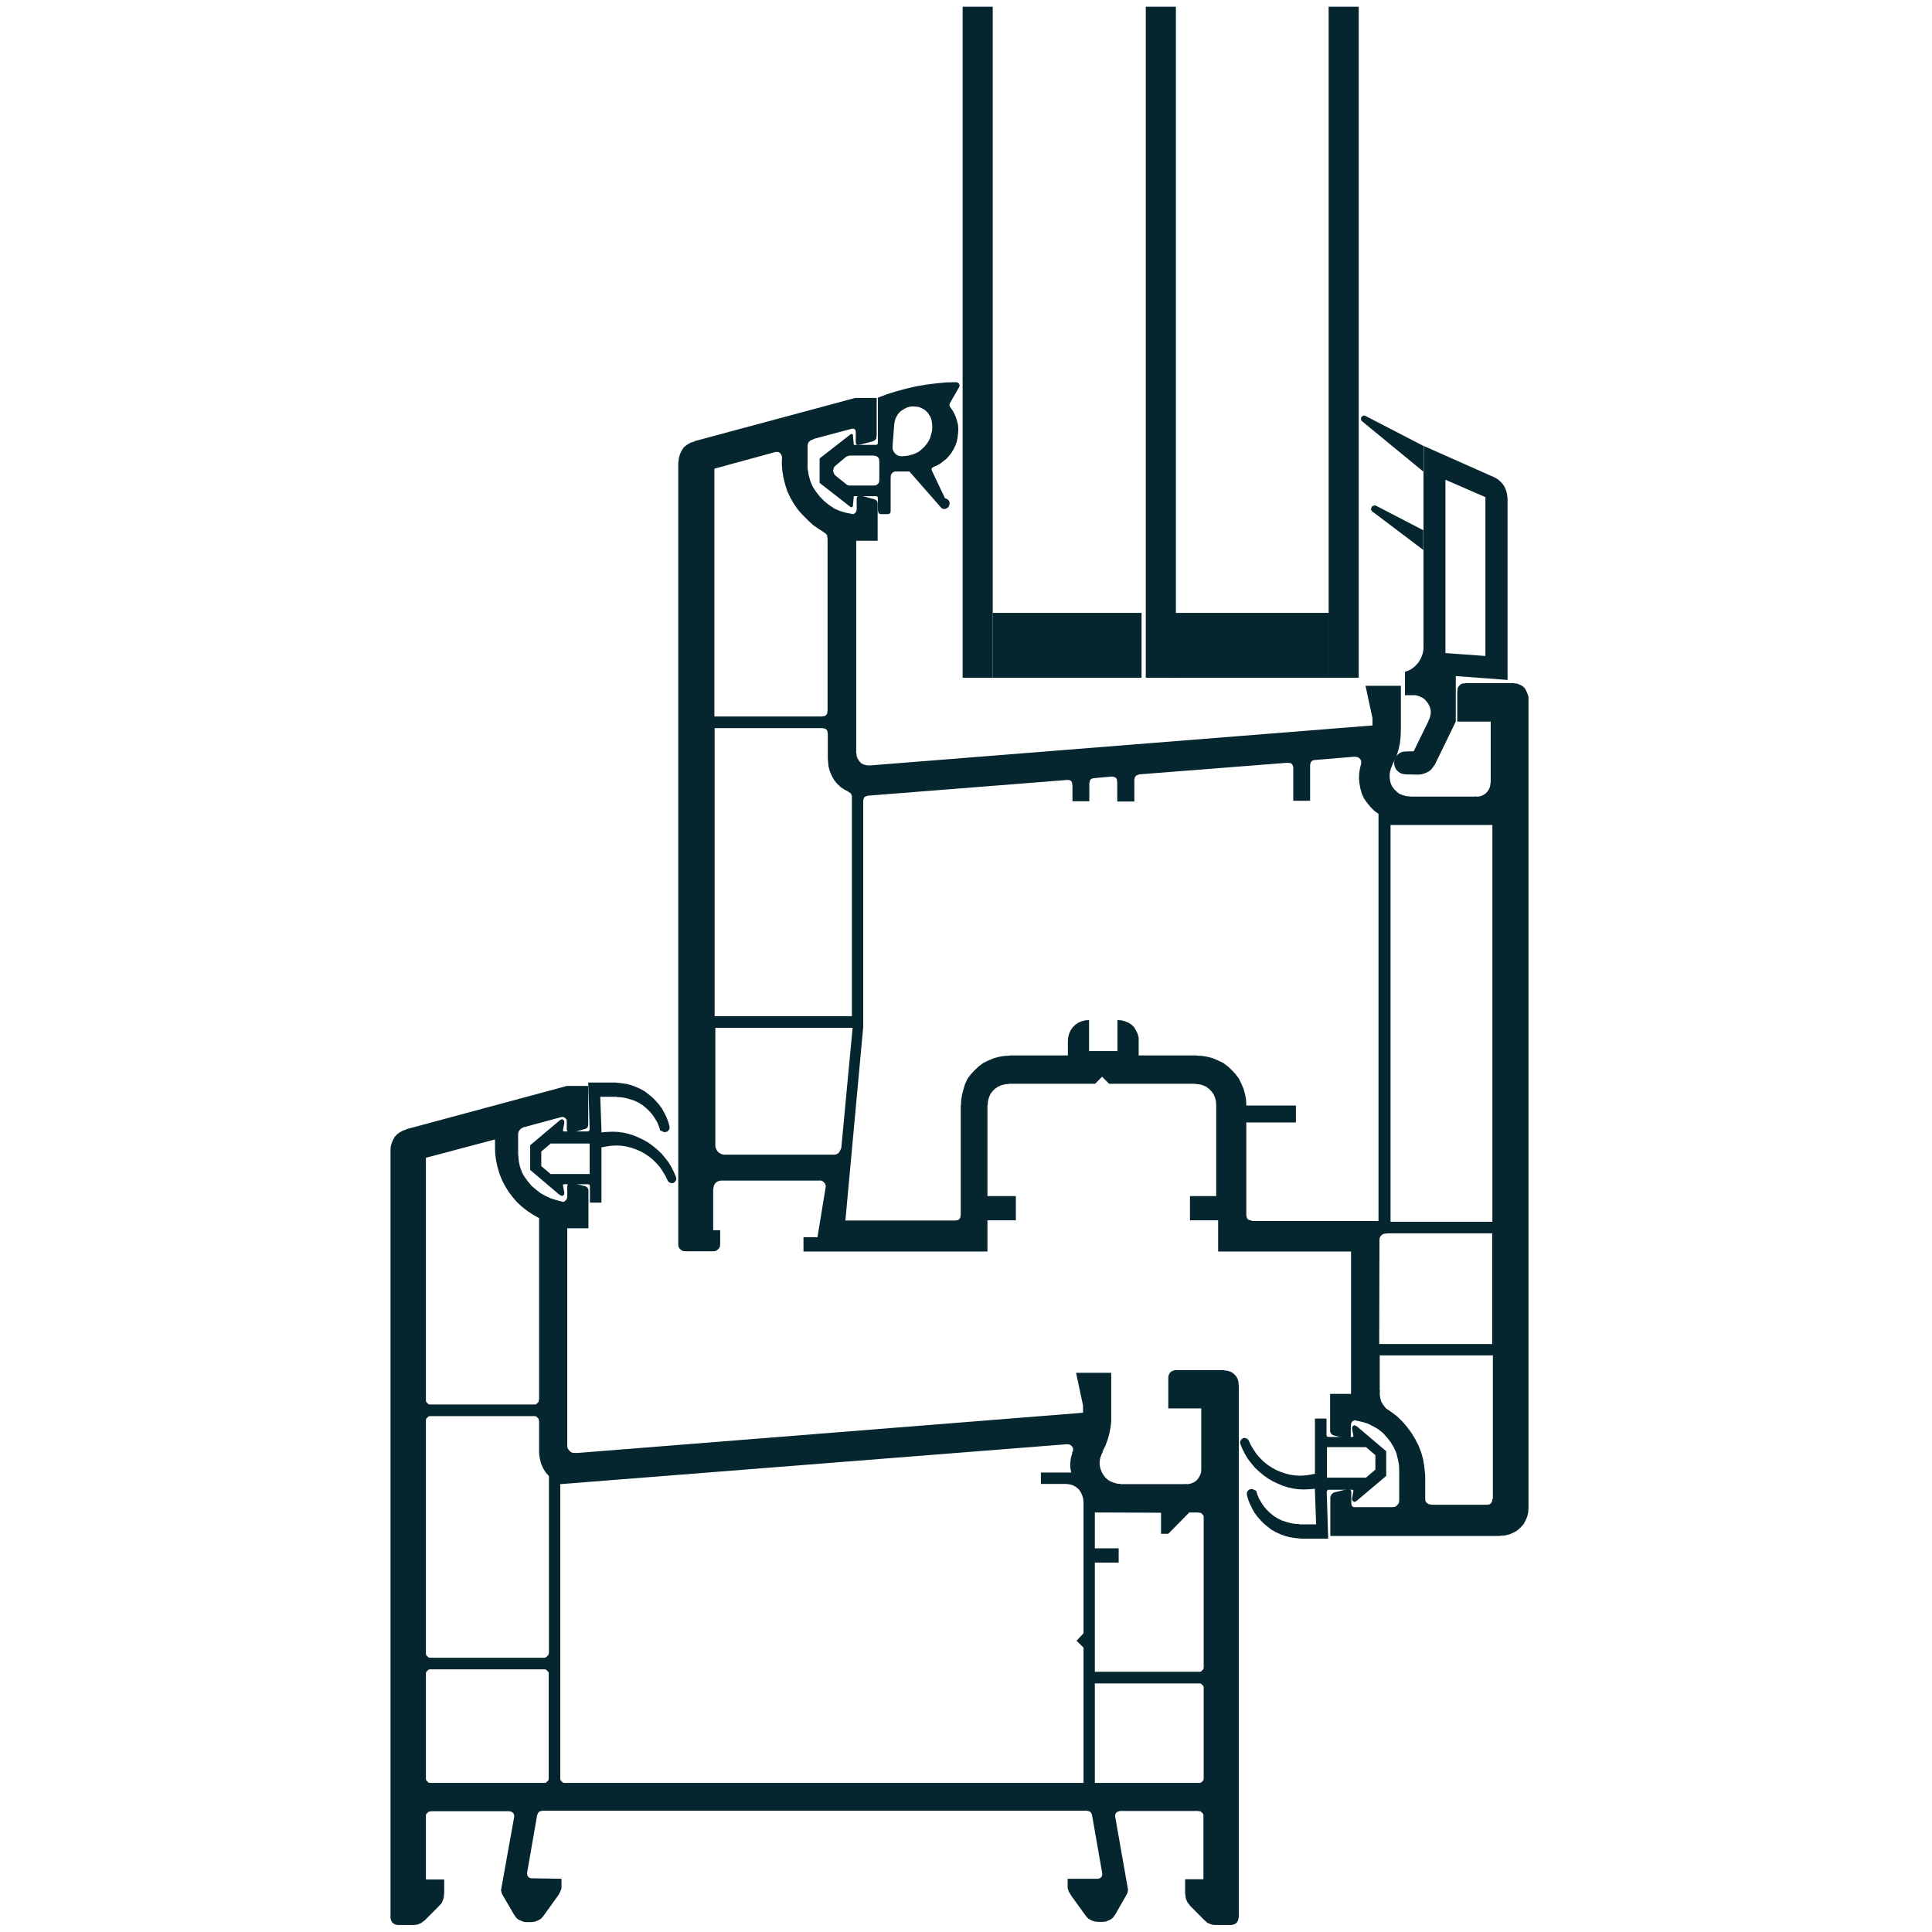 <svg width="60" height="60" viewBox="0 0 84 141" fill="none" xmlns="http://www.w3.org/2000/svg">
  <path fill-rule="evenodd" clip-rule="evenodd" d="M11.687 83.458L11.002 84.041V85.101L11.687 85.684H14.534V83.458H11.687ZM19.683 82.504L19.595 82.221L19.472 81.921L19.297 81.62L19.103 81.338L18.892 81.09L18.646 80.861L18.383 80.648L18.102 80.472L17.803 80.331L17.486 80.225L17.17 80.136L16.854 80.083L16.52 80.065V80.048H15.307L15.395 82.468V82.645L15.799 82.61L16.203 82.592L16.608 82.61L16.994 82.663L17.381 82.751L17.768 82.875L18.137 83.034L18.506 83.21L18.857 83.422L19.174 83.652L19.49 83.917L19.788 84.2L20.052 84.518L20.298 84.836L20.509 85.189L20.685 85.543L20.843 85.931L20.86 86.037L20.843 86.126L20.79 86.214L20.72 86.284L20.632 86.338L20.544 86.355L20.456 86.338L20.369 86.302L20.281 86.249L20.175 86.055L20.07 85.825L19.876 85.507L19.666 85.189L19.419 84.906L19.156 84.641L18.875 84.412L18.558 84.2L18.242 84.023L17.908 83.882L17.557 83.758L17.205 83.67L16.836 83.617L16.485 83.599L16.116 83.617L15.747 83.67L15.395 83.74V87.769H14.552V86.585L14.534 86.496L14.499 86.444L14.376 86.426H12.671L12.601 86.444L12.583 86.479L12.689 87.062L12.671 87.168L12.618 87.221L12.548 87.274H12.478L12.337 87.203L10.193 85.383V83.581L12.373 81.744L12.478 81.691H12.548L12.618 81.744L12.671 81.797L12.689 81.921L12.583 82.504L12.601 82.557L12.671 82.574H14.429L14.499 82.521L14.534 82.415L14.429 79.005H16.432L16.889 79.058L17.24 79.111L17.574 79.2L17.908 79.323L18.224 79.465L18.541 79.641L18.822 79.853L19.103 80.083L19.349 80.331L19.595 80.613L19.806 80.896L19.982 81.214L20.14 81.532L20.263 81.85L20.351 82.15L20.369 82.292L20.351 82.398L20.298 82.486L20.21 82.574L20.122 82.61L20.017 82.627L19.912 82.61L19.824 82.557L19.683 82.504Z" fill="#05252F"/>
  <path fill-rule="evenodd" clip-rule="evenodd" d="M71.191 107.839L71.876 107.256V106.196L71.191 105.613H68.344V107.839H71.191V107.839ZM63.177 108.793L63.265 109.076L63.388 109.376L63.564 109.677L63.757 109.959L63.968 110.207L64.214 110.436L64.478 110.648L64.759 110.825L65.058 110.966L65.374 111.072L65.691 111.161L66.007 111.214L66.341 111.231V111.249H67.553L67.465 108.829V108.652L67.061 108.687L66.657 108.705L66.253 108.687L65.866 108.634L65.48 108.546L65.093 108.422L64.724 108.263L64.355 108.087L64.003 107.875L63.687 107.645L63.371 107.38L63.072 107.097L62.808 106.779L62.562 106.461L62.352 106.108L62.176 105.754L62.018 105.366L62 105.26L62.018 105.171L62.07 105.083L62.141 105.012L62.228 104.959L62.316 104.942L62.404 104.959L62.492 104.995L62.58 105.048L62.685 105.242L62.791 105.472L62.984 105.79L63.195 106.108L63.441 106.391L63.705 106.656L63.986 106.885L64.302 107.097L64.618 107.274L64.952 107.415L65.304 107.539L65.655 107.627L66.024 107.68L66.376 107.698L66.745 107.68L67.114 107.627L67.465 107.557V103.528H68.309V104.712L68.326 104.8L68.362 104.853L68.485 104.871H70.189L70.26 104.853L70.277 104.818L70.172 104.235L70.189 104.129L70.242 104.076L70.312 104.023H70.383L70.523 104.094L72.667 105.913V107.716L70.488 109.553L70.383 109.606H70.312L70.242 109.553L70.189 109.5L70.172 109.376L70.277 108.793L70.26 108.74L70.189 108.723H68.432L68.362 108.776L68.326 108.882L68.432 112.292H66.428L65.972 112.239L65.62 112.186L65.286 112.097L64.952 111.974L64.636 111.832L64.32 111.656L64.038 111.444L63.757 111.214L63.511 110.966L63.265 110.684L63.054 110.401L62.879 110.083L62.721 109.765L62.597 109.447L62.51 109.147L62.492 109.005L62.51 108.899L62.562 108.811L62.65 108.723L62.738 108.687L62.843 108.67L62.949 108.687L63.037 108.74L63.177 108.793Z" fill="#05252F"/>
  <path fill-rule="evenodd" clip-rule="evenodd" d="M39.629 34.076L39.506 34.164L39.488 34.252L39.506 34.341L40.472 36.373L40.56 36.39L40.648 36.443L40.736 36.514L40.789 36.62L40.806 36.726L40.789 36.832L40.753 36.938L40.701 37.026L40.613 37.079L40.525 37.132L40.419 37.15L40.314 37.132L40.226 37.097L37.871 34.411H36.817L36.676 34.465L36.589 34.553L36.518 34.659L36.501 34.889V37.327L36.483 37.397L36.448 37.468L36.378 37.503L36.307 37.521H35.78L35.71 37.503L35.639 37.468L35.604 37.397L35.569 37.238V36.39L35.552 36.267L35.517 36.231L35.394 36.214H33.812L33.742 36.956L33.671 37.026L33.583 37.009L31.316 35.242V33.458L33.583 31.691L33.671 31.673L33.742 31.708L33.812 32.468H35.429L35.534 32.433L35.569 32.327V29.023L36.272 28.758L36.958 28.546L37.678 28.352L38.381 28.192L39.102 28.069L39.822 27.98L40.542 27.91L41.281 27.892L41.351 27.91L41.439 27.945L41.492 28.016L41.527 28.086V28.175L41.492 28.263L40.824 29.429L40.789 29.57L40.824 29.677L40.999 29.924L41.14 30.171L41.263 30.454L41.351 30.737L41.421 31.037L41.439 31.337L41.421 31.62L41.386 31.92L41.333 32.221L41.228 32.503L41.105 32.768L40.947 33.033L40.771 33.263L40.578 33.475L40.332 33.669L40.103 33.846L39.84 33.987L39.629 34.076ZM35.674 34.977V33.722L35.657 33.493L35.604 33.404L35.534 33.334L35.428 33.281L35.218 33.245H33.513L33.39 33.281L33.284 33.316L33.232 33.351L32.494 33.97L32.371 34.093L32.335 34.217L32.3 34.341L32.335 34.482L32.371 34.588L32.494 34.729L33.249 35.33L33.284 35.365L33.39 35.419L33.513 35.436H35.218L35.428 35.419L35.534 35.348L35.604 35.277L35.657 35.189L35.674 34.977ZM39.418 30.454L39.488 30.684L39.523 30.913L39.541 31.178L39.523 31.443L39.453 31.708L39.383 31.956L39.277 32.185L39.119 32.415L38.961 32.609L38.768 32.786L38.557 32.963L38.328 33.086L38.065 33.175L37.819 33.245L37.573 33.281L37.292 33.298L37.151 33.281L37.028 33.245L36.905 33.175L36.8 33.069L36.729 32.963L36.659 32.821L36.641 32.698V32.539L36.764 30.949L36.8 30.754L36.852 30.56L36.94 30.383L37.045 30.207L37.186 30.047L37.362 29.924L37.538 29.818L37.713 29.73L37.924 29.677L38.117 29.659L38.328 29.677L38.522 29.694L38.715 29.765L38.891 29.853L39.066 29.977L39.207 30.118L39.312 30.277L39.418 30.454Z" fill="#05252F"/>
  <path d="M43.952 0.489H41.755V49.465H43.952V0.489Z" fill="#05252F"/>
  <path d="M70.662 0.489H68.466V49.465H70.662V0.489Z" fill="#05252F"/>
  <path d="M57.317 0.489H55.12V49.465H57.317V0.489Z" fill="#05252F"/>
  <path d="M54.812 44.73H43.951V49.465H54.812V44.73Z" fill="#05252F"/>
  <path d="M68.502 44.73H56.991V49.465H68.502V44.73Z" fill="#05252F"/>
  <path fill-rule="evenodd" clip-rule="evenodd" d="M79.907 47.874V36.284L76.99 35.012V47.662L79.907 47.874ZM75.004 56.532L75.215 56.514L75.408 56.461L75.601 56.39L75.777 56.302L75.935 56.178L76.058 56.019L76.216 55.807L77.745 52.662V49.341L81.524 49.623V36.443L81.506 36.214L81.471 35.984L81.401 35.754L81.313 35.542L81.19 35.348L81.031 35.171L80.856 35.012L80.662 34.888L80.452 34.782L80.241 34.694L75.39 32.539V47.273L75.373 47.503L75.32 47.733L75.232 47.963L75.127 48.175L75.004 48.369L74.846 48.546L74.67 48.705L74.477 48.846L74.266 48.952L74.037 49.023V50.736H74.6H74.793L74.969 50.772L75.144 50.842L75.32 50.931L75.478 51.037L75.601 51.178L75.724 51.337L75.812 51.514L75.882 51.691L75.918 51.885V52.062L75.882 52.256L75.83 52.432L75.742 52.609H75.76L74.67 54.835H74.266L73.949 54.853L73.791 54.888L73.651 54.959L73.528 55.047L73.422 55.153L73.334 55.295L73.282 55.436L73.246 55.595V55.754L73.282 55.913L73.334 56.054L73.422 56.196L73.528 56.302L73.651 56.39L73.791 56.461L73.949 56.496L74.108 56.514L75.004 56.532ZM75.39 34.429L70.874 30.719L70.839 30.648L70.821 30.577L70.839 30.489L70.874 30.418L70.944 30.365L71.015 30.33H71.085L71.173 30.365L75.373 32.539L75.408 32.556V34.429H75.39ZM75.39 38.705L71.911 36.903L71.841 36.885L71.753 36.903L71.665 36.938L71.612 36.991L71.577 37.079L71.559 37.167L71.577 37.238L71.63 37.309L75.373 40.136V38.705H75.39Z" fill="#05252F"/>
  <path d="M61.877 100.825L61.806 100.595L61.683 100.401L61.525 100.242L61.332 100.118L61.103 100.047L60.769 99.995H57.272L57.114 100.03L56.974 100.1L56.868 100.207L56.798 100.348L56.763 100.507V102.786H59.17V107.256L59.153 107.486L59.065 107.698L58.959 107.892L58.819 108.051L58.643 108.175L58.432 108.263L58.204 108.316L57.975 108.298V108.316H53.283V108.298L53.037 108.281L52.791 108.21L52.563 108.122L52.352 107.998L52.158 107.821L52.018 107.627L51.895 107.415L51.807 107.168L51.754 106.92V106.673L51.789 106.426L51.877 106.178L51.983 105.949L51.965 105.931L52.176 105.507L52.334 105.083L52.457 104.641L52.545 104.199L52.598 103.758V103.316V103.298V100.189H50.032L50.542 102.574V103.104L13.672 106.037H13.321L13.18 105.984L13.075 105.896L12.987 105.79L12.917 105.666L12.899 105.525V89.641H14.445V86.867L14.393 86.691L14.252 86.585L13.145 86.302L13.04 86.32L12.952 86.39L12.899 86.567V87.362L12.846 87.539L12.758 87.627L12.671 87.698L12.6 87.715L12.126 87.592L11.722 87.468L11.335 87.291L10.948 87.079L10.614 86.814L10.298 86.549L10.034 86.231L9.771 85.878L9.613 85.595L9.455 85.171L9.367 84.782L9.314 84.199V82.698L9.367 82.556L9.455 82.433L9.56 82.344L9.701 82.274L12.442 81.532L12.583 81.514L12.688 81.549L12.776 81.62L12.846 81.708L12.864 81.814V82.45L12.917 82.592L13.004 82.662L13.163 82.68L14.252 82.38L14.375 82.291L14.428 82.115V79.252H12.881L1.142 82.415V82.433L0.896 82.521L0.668 82.645L0.474 82.786L0.299 82.98L0.193 83.175L0.088 83.422L0.018 83.669L0 83.917V139.977L0.035 140.136L0.105 140.277L0.211 140.383L0.351 140.454L0.51 140.489H1.722L1.986 140.454L2.232 140.348L2.513 140.136L3.462 139.182L3.726 138.899L3.813 138.705L3.884 138.51L3.919 138.122V137.168H2.583V132.503L2.601 132.397L2.689 132.309L2.777 132.221L3.005 132.185H8.664L8.857 132.238L8.963 132.327L9.015 132.433L9.033 132.556L8.066 137.945L8.119 138.192L9.033 139.765H9.05L9.156 139.941L9.314 140.083L9.507 140.171L9.718 140.26L9.929 140.277H10.298L10.544 140.242L10.773 140.154L10.983 140.03L11.142 139.853L12.284 138.263L12.389 138.051L12.477 137.821V137.115L10.263 137.079L10.14 137.044L10.034 136.956L9.982 136.85L9.964 136.708L10.702 132.468L10.79 132.274L10.878 132.203L11.089 132.15H50.823L51.034 132.203L51.121 132.291L51.192 132.433L51.947 136.744L51.93 136.885L51.877 136.991L51.772 137.079L51.649 137.115H49.417V137.804L49.505 138.051L49.681 138.351L50.752 139.835L50.911 140.012L51.121 140.136L51.35 140.224L51.596 140.26H51.983L52.194 140.242L52.404 140.154L52.598 140.065L52.756 139.924L52.861 139.747H52.879L53.775 138.175L53.828 137.927L52.879 132.539L52.897 132.415L52.949 132.309L53.055 132.221L53.248 132.168H58.907L59.135 132.203L59.223 132.291L59.311 132.38L59.328 132.486V137.15H57.993V138.157L58.045 138.563L58.151 138.811L58.362 139.093L59.311 140.048L59.592 140.313L59.785 140.401L59.979 140.472L60.172 140.489H61.385L61.543 140.454L61.683 140.383L61.789 140.277L61.859 140.136L61.912 139.888V101.178L61.877 100.825ZM2.566 84.5L7.627 83.157V83.775L7.645 84.27L7.715 84.747L7.82 85.224L7.961 85.683L8.137 86.125L8.365 86.567L8.629 86.991L8.927 87.38L9.244 87.751L9.613 88.086L9.999 88.387L10.404 88.652L10.843 88.899V102.079L10.808 102.309L10.72 102.397L10.632 102.486L10.527 102.503H2.882L2.777 102.486L2.689 102.397L2.601 102.309L2.583 102.203V84.5H2.566ZM11.546 129.818L11.528 129.924L11.44 130.012L11.352 130.1L11.247 130.118H2.882L2.777 130.1L2.689 130.012L2.601 129.924L2.583 129.818V122.132L2.601 122.026L2.689 121.938L2.777 121.85L2.882 121.832H11.247L11.352 121.85L11.44 121.938L11.528 122.026L11.546 122.132V129.818V129.818ZM11.546 120.666L11.528 120.772L11.44 120.86L11.352 120.949L11.247 120.984H2.882L2.777 120.966L2.689 120.878L2.601 120.79L2.583 120.684V103.652L2.601 103.546L2.689 103.457L2.777 103.369L2.882 103.351H10.527L10.632 103.369L10.72 103.457L10.808 103.546L10.843 103.775V106.072L10.896 106.443L10.983 106.797L11.124 107.132L11.317 107.45L11.563 107.733V120.666H11.546ZM50.577 119.199L50.067 119.747L50.577 120.242V130.118H12.688L12.583 130.1L12.495 130.012L12.407 129.924L12.389 129.818V108.316L49.364 105.401L49.54 105.419L49.645 105.472L49.733 105.56L49.803 105.666L49.821 105.79L49.803 105.913L49.733 106.019H49.768L49.663 106.373L49.61 106.744V107.097L49.681 107.468H47.466V108.298H49.312L49.575 108.334L49.821 108.404L50.032 108.528L50.243 108.705L50.383 108.917L50.489 109.146L50.559 109.394L50.577 109.659V119.199V119.199ZM59.346 129.818L59.328 129.924L59.24 130.012L59.153 130.1L59.047 130.118H51.403V122.857H59.047L59.153 122.874L59.24 122.963L59.328 123.051L59.346 123.157V129.818ZM59.346 121.708L59.328 121.814L59.24 121.903L59.153 121.991L59.047 122.009H51.403V114.04H53.142V112.998H51.403V110.383L56.235 110.401V111.938H56.763L58.292 110.383H58.924L59.153 110.419L59.24 110.507L59.328 110.595L59.346 110.701V121.708Z" fill="#05252F"/>
  <path d="M82.983 50.648L82.895 50.436L82.79 50.242L82.632 50.083L82.438 49.977L82.21 49.889L81.981 49.871V49.853H78.537L78.203 49.889L78.08 49.959L77.957 50.083L77.887 50.207L77.852 50.542V52.662H80.294V57.115H80.277L80.259 57.344L80.189 57.556L80.083 57.733L79.943 57.892L79.767 58.016L79.574 58.104L79.345 58.139L79.117 58.122V58.139H74.407V58.122L74.144 58.104L73.88 58.033L73.616 57.928L73.423 57.768L73.247 57.592L73.089 57.38L72.984 57.132L72.931 56.867L72.913 56.585L72.948 56.32L73.019 56.055L73.124 55.807V55.79L73.37 55.295L73.546 54.783L73.669 54.252L73.722 53.722L73.739 53.175V50.048H71.156L71.666 52.415V52.945L35.025 55.86H34.796L34.568 55.807L34.374 55.719L34.234 55.578L34.111 55.401L34.023 55.207L34.005 54.977H33.988V39.465H35.552V36.708L35.517 36.585L35.429 36.496L35.323 36.443L34.357 36.178H34.164L34.058 36.249L34.023 36.355V37.203L33.97 37.362L33.9 37.45L33.812 37.503L33.742 37.521L33.215 37.415L32.793 37.291L32.389 37.115L32.02 36.867L31.668 36.585L31.352 36.267L31.071 35.913L30.825 35.542L30.649 35.136L30.526 34.712L30.438 34.182V32.539L30.456 32.397L30.526 32.256L30.649 32.15L30.965 32.009L33.689 31.284L33.847 31.302L33.918 31.373L33.953 31.479V32.274L33.97 32.38L34.023 32.45L34.111 32.486L34.269 32.45L35.218 32.203L35.359 32.115L35.447 32.026L35.482 31.761V29.041H33.918L22.161 32.203L22.178 32.221L21.897 32.309L21.651 32.45L21.423 32.627L21.265 32.857L21.142 33.104L21.054 33.387L21.001 33.793V90.825L21.018 90.984L21.089 91.108L21.212 91.231L21.335 91.302L21.493 91.32H23.567L23.725 91.302L23.848 91.231L23.971 91.108L24.041 90.984L24.059 90.825V89.783H23.549V86.814L23.602 86.532L23.672 86.39L23.795 86.267L23.936 86.196L24.111 86.161H31.44L31.598 86.249L31.703 86.373L31.774 86.549L31.159 90.295H30.139V91.337H43.565V89.058H45.639V87.291H43.565V80.648H43.583L43.601 80.366L43.671 80.101L43.776 79.853L43.934 79.641L44.11 79.465L44.339 79.306L44.585 79.2L44.848 79.129L45.13 79.111V79.094H51.421L51.931 78.581L52.44 79.094H58.731V79.111L59.013 79.129L59.276 79.2L59.522 79.306L59.733 79.465L59.909 79.641L60.067 79.853L60.172 80.101L60.243 80.366L60.26 80.648V87.291H58.345V89.058H60.401V91.337H70.102V101.726H68.573V104.482L68.66 104.659L68.801 104.747L69.838 105.03H69.961L70.049 104.959L70.084 104.853V104.111L70.119 103.846L70.172 103.758L70.277 103.687L70.383 103.652L70.488 103.67L70.506 103.687L70.927 103.776L71.332 103.899L71.718 104.094L72.087 104.306L72.439 104.588L72.738 104.924L73.001 105.26L73.23 105.648L73.405 106.037L73.511 106.461L73.599 106.885L73.616 107.327V109.5L73.599 109.659L73.528 109.783L73.423 109.906L73.282 109.977L73.124 109.995H70.33L70.242 109.977L70.154 109.889L70.119 109.712V108.864L70.084 108.758L69.978 108.687H69.803L68.819 108.935L68.66 109.076L68.59 109.27V112.097H80.98V112.079L81.314 112.062L81.63 111.991L81.929 111.867L82.21 111.708L82.456 111.496L82.684 111.249L82.842 110.966L82.965 110.666L83.036 110.348L83.053 110.012V50.86L82.983 50.648ZM23.655 34.2L28.048 32.998L28.189 32.98L28.329 32.998L28.435 33.069L28.523 33.193L28.558 33.316H28.575L28.558 33.846L28.593 34.358L28.681 34.871L28.804 35.366L28.962 35.86L29.19 36.337L29.454 36.797L29.753 37.221L30.104 37.609L30.473 37.98L30.86 38.334L31.299 38.634L31.58 38.811L31.809 38.987L31.861 39.076L31.897 39.341V51.867L31.861 52.097L31.791 52.185L31.703 52.256L31.475 52.291H23.637V34.2H23.655ZM23.655 53.139H31.527L31.756 53.193L31.861 53.298L31.914 53.528V55.383L31.967 55.931L32.055 56.267L32.195 56.602L32.371 56.92L32.599 57.203L32.863 57.45L33.162 57.645L33.338 57.733L33.601 57.91L33.672 58.104V74.164H23.655V53.139V53.139ZM32.828 83.934L32.758 84.076L32.652 84.182L32.512 84.252L32.353 84.27H24.305L24.129 84.217L23.971 84.129L23.848 84.005L23.76 83.846L23.707 83.669V83.493V75.012H33.724L32.898 83.793L32.828 83.934ZM62.844 89.076L62.615 89.023L62.51 88.917L62.457 88.705V81.92H66.077V80.684H62.457L62.44 80.277L62.369 79.871L62.264 79.482L62.106 79.111L61.93 78.74L61.684 78.404L61.403 78.104L61.104 77.822L60.77 77.574L60.401 77.397L60.032 77.238L59.645 77.132L59.241 77.062L58.837 77.044V77.026H54.602V75.719L54.531 75.454L54.408 75.207L54.268 74.959L54.075 74.783L53.864 74.641L53.6 74.535L53.336 74.465L53.055 74.447V76.708H50.981V74.447L50.7 74.465L50.437 74.535L50.191 74.641L49.962 74.8L49.786 74.977L49.628 75.207L49.523 75.454L49.453 75.719L49.435 76.002V77.026H45.2V77.044L44.796 77.062L44.391 77.132L44.005 77.238L43.636 77.397L43.267 77.574L42.933 77.822L42.634 78.104L42.353 78.404L42.107 78.74L41.931 79.111L41.826 79.465L41.72 79.853L41.65 80.26L41.632 80.666H41.615V88.652L41.58 88.882L41.509 88.97L41.422 89.04L41.193 89.076H33.197L34.498 74.959V58.44L34.55 58.228L34.638 58.139L34.849 58.069L49.417 56.92L49.558 56.938L49.663 56.991L49.734 57.097L49.769 57.362V58.475H50.999V57.15L51.052 56.938L51.14 56.85L51.28 56.797L52.651 56.673L52.827 56.708L52.932 56.761L53.002 56.85L53.038 57.115V58.493H54.285V56.903L54.338 56.691L54.426 56.602L54.637 56.514L65.48 55.666L65.708 55.701L65.814 55.79L65.884 55.984V58.44H67.114V55.825L67.167 55.613L67.255 55.525L67.395 55.472L70.365 55.224L70.594 55.26L70.699 55.33L70.787 55.419L70.84 55.542V55.754L70.752 56.055L70.699 56.426L70.681 56.814L70.717 57.203L70.787 57.574L70.892 57.928L71.05 58.281L71.279 58.599L71.525 58.899L71.806 59.182L72.105 59.394V89.111H62.844V89.076ZM80.417 109.394L80.4 109.553L80.329 109.694L80.224 109.783L80.066 109.818H75.989L75.743 109.765L75.62 109.677L75.532 109.553L75.514 109.394V107.698L75.444 107.009L75.356 106.479L75.216 105.984L75.022 105.489L74.776 105.012L74.495 104.553L74.179 104.129L73.827 103.723L73.441 103.351L73.019 103.033L72.65 102.786L72.439 102.521L72.298 102.274L72.228 102.009L72.193 101.744L72.21 101.461H72.193V98.917H80.452V109.394H80.417ZM80.417 98.087H72.158L72.175 90.472L72.193 90.33L72.263 90.207L72.351 90.118L72.474 90.048L72.773 90.012H80.4V98.087H80.417ZM80.417 89.164H72.984V60.207H80.417V89.164Z" fill="#05252F"/>
</svg>
